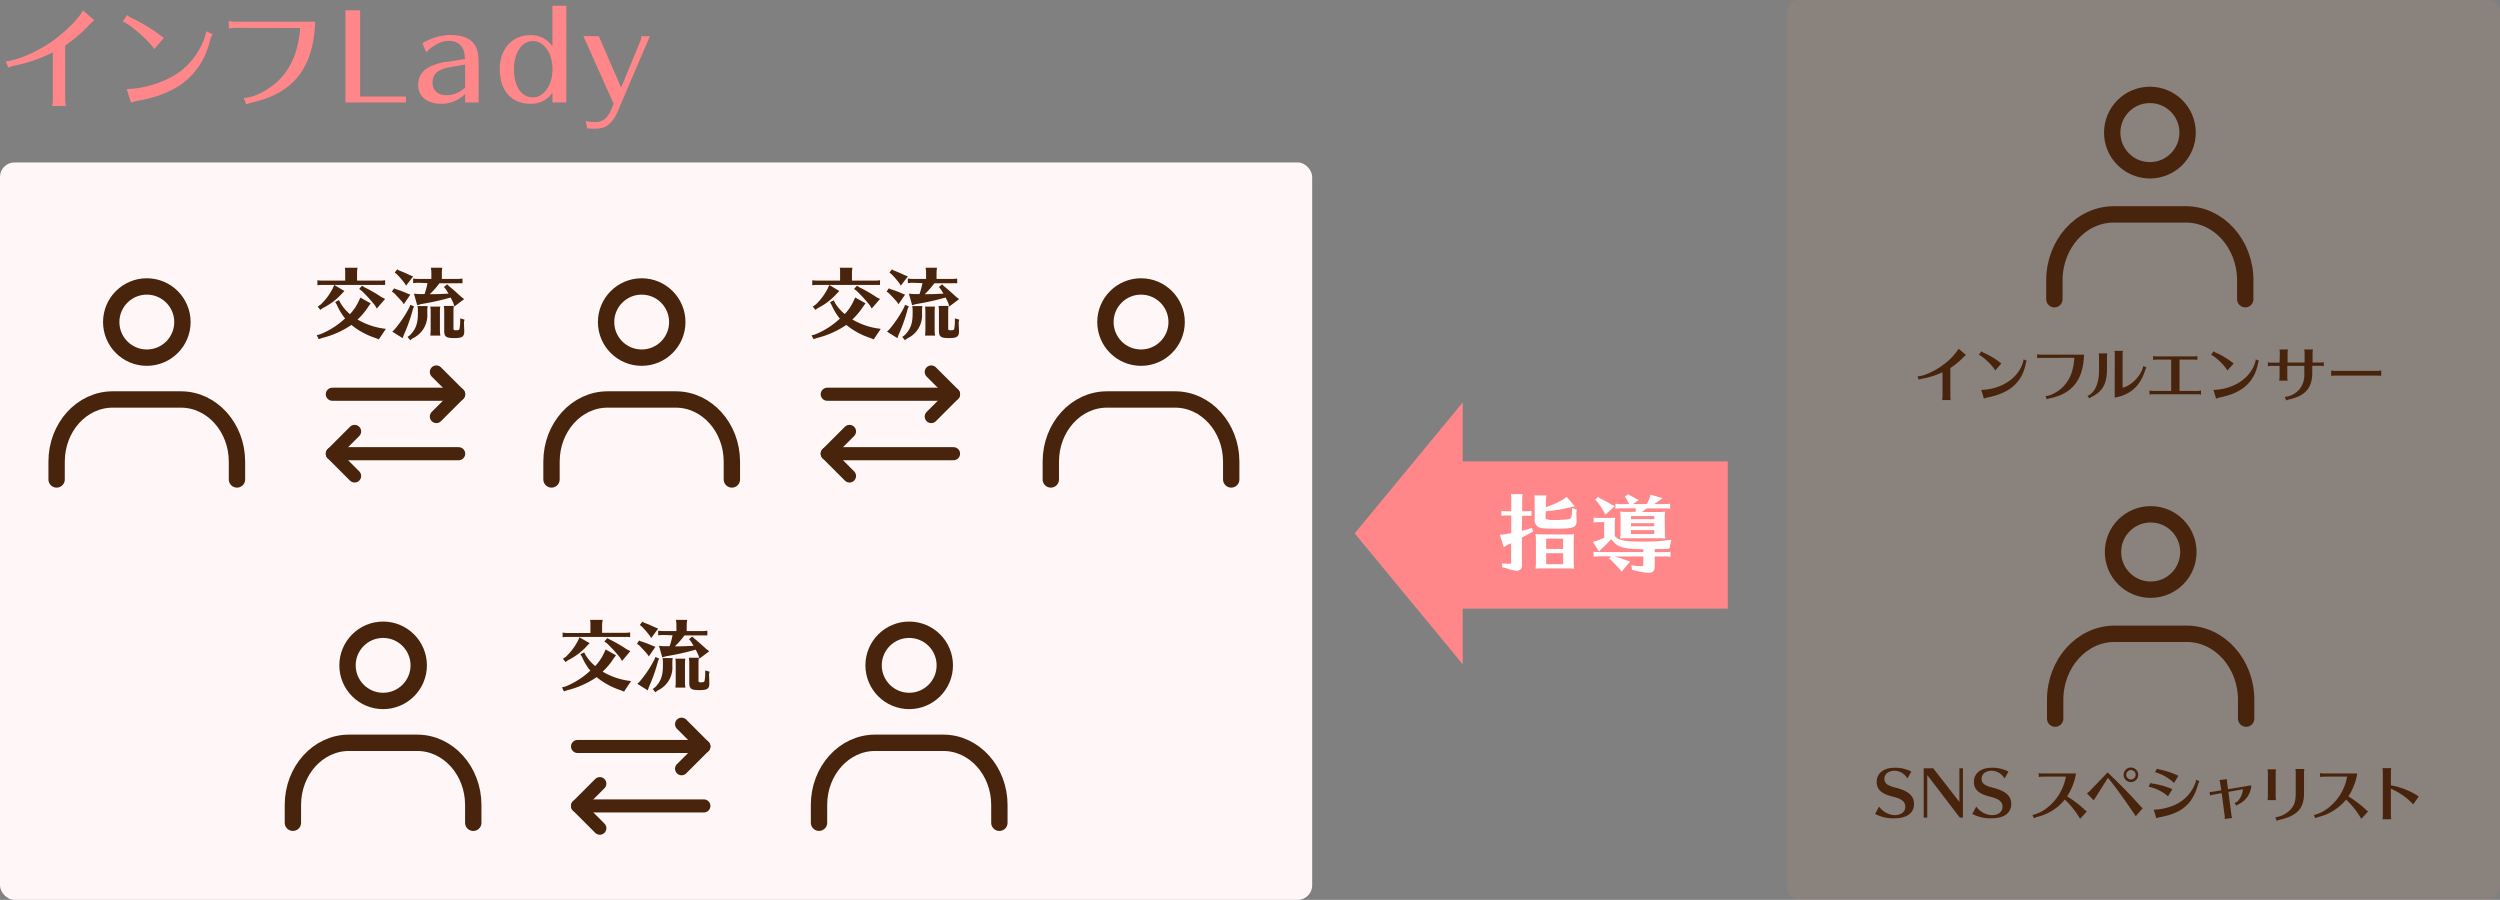 <svg xmlns="http://www.w3.org/2000/svg" width="764" height="275" viewBox="0 0 764 275">
  <rect x="0" y="0" width="764" height="275" fill="#808080" stroke="none"/>
  <g id="グループ_433" data-name="グループ 433" transform="translate(-258 -1674)">
    <g id="グループ_428" data-name="グループ 428" transform="translate(-20 -41.44)">
      <rect id="長方形_226" data-name="長方形 226" width="89" height="45" transform="translate(717 1856.44)" fill="#ff878a"/>
      <path id="多角形_10" data-name="多角形 10" d="M40,0,80,33H0Z" transform="translate(692 1918.44) rotate(-90)" fill="#ff878a"/>
    </g>
    <g id="inflady_chart" transform="translate(257 1673)">
      <path id="パス_627" data-name="パス 627" d="M2.79,19.72c3.46-.17,10.48-3.28,14.79-6.56,3.81-2.79,7.83-6.92,8.75-9l3.46,3c-.46.43-1.23,1.13-1.87,1.8a42.68,42.68,0,0,1-7,5.93V31.37a10.361,10.361,0,0,0,.21,2h-4.2a10.42,10.42,0,0,0,.22-2V17A46.51,46.51,0,0,1,5.23,21.1a13.08,13.08,0,0,0-1.73.56Z" fill="#ff878a"/>
      <path id="パス_628" data-name="パス 628" d="M48.15,16c-1.66-2.65-7.91-8-9.67-8.4l1.38-2A6,6,0,0,0,41.8,6.77a52.21,52.21,0,0,1,7.73,4.66,12.77,12.77,0,0,0,1.55,1.13ZM39.71,28.19c6.18,0,14.12-2.93,17.9-6.67C60.78,18.7,63.5,14,64,10.55l2,.91a7,7,0,0,0-.88,2.23c-2.75,10.16-9.7,15.91-21.81,18.07a12.76,12.76,0,0,0-2.25.63Z" fill="#ff878a"/>
      <path id="パス_629" data-name="パス 629" d="M72.93,9.52a11.62,11.62,0,0,0-2,.21V7.41a8.35,8.35,0,0,0,2,.24H97.32c-.5,14.05-6.67,21.92-19.38,24.67a11.43,11.43,0,0,0-1.66.6l-.81-2c3.46,0,9.07-3.15,12-6.78,3.07-3.71,4.83-8.54,5.26-14.58Z" fill="#ff878a"/>
      <path id="パス_630" data-name="パス 630" d="M106.57,32.32V4.16h4.48V30.49h14v1.83Z" fill="#ff878a"/>
      <path id="パス_631" data-name="パス 631" d="M143.14,29.71a10.08,10.08,0,0,1-7.27,3c-4.31,0-7.06-2.19-7.06-5.65,0-2.79,1.24-4.63,3.95-5.86a17.61,17.61,0,0,1,4.17-1.24,33.581,33.581,0,0,0,4.06-.6l2.12-.31c0-.36-.08-.64-.11-1-.21-2.93-1.94-4.55-4.84-4.55-2.33,0-4.76,1.24-6.91,3.49l-1.17-2.75a16.78,16.78,0,0,1,8.33-2.54c5.51,0,8.26,2,8.75,6.35.07.82.11,1.31.11,2V32.32h-4.13Zm0-9-1.94.35c-1.69.29-2.19.39-3.18.57-3.39.67-4.83,2.08-4.83,4.66,0,2.36,1.62,3.81,4.3,3.81a7.88,7.88,0,0,0,5.65-2.4Z" fill="#ff878a"/>
      <path id="パス_632" data-name="パス 632" d="M174.06,2.75V32.32h-4.23v-3a7.75,7.75,0,0,1-6.67,3.39c-5.9,0-9.43-4-9.43-10.63,0-6.14,3.81-10.34,9.39-10.34a7.84,7.84,0,0,1,6.71,3.46V2.75Zm-16,19.34c0,5.29,2.26,8.68,5.79,8.68,3.36,0,6-3.81,6-8.65s-2.65-8.57-6-8.57-5.78,3.53-5.78,8.54Z" fill="#ff878a"/>
      <path id="パス_633" data-name="パス 633" d="M184,12.06l6.81,15.71,5.9-14.29a3.43,3.43,0,0,0,.28-1.42h2.61l-10,23.4a10,10,0,0,1-2.62,3.6c-1.2,1-2.4,1.27-4.65,1.27a18.272,18.272,0,0,1-1.88-.07L180,38a13.24,13.24,0,0,0,2.9.28,4,4,0,0,0,3.21-1.16A8.22,8.22,0,0,0,187.55,35l1-2.22-9.28-20.76Z" fill="#ff878a"/>
      <rect id="長方形_212" data-name="長方形 212" width="401" height="225.36" rx="4.43" transform="translate(1 50.64)" fill="#fff7f7"/>
      <rect id="長方形_213" data-name="長方形 213" width="218" height="275" rx="3.61" transform="translate(547 1)" fill="rgba(255,153,94,0.08)"/>
      <g id="レイヤー_2" data-name="レイヤー 2">
        <g id="Rectangle">
          <rect id="rect" width="54.5" height="54.5" transform="translate(94.61 103.32)" fill="none"/>
        </g>
        <g id="icon_data" data-name="icon data">
          <path id="パス_634" data-name="パス 634" d="M134.35,114.67l6.81,6.81-6.81,6.82" fill="none" stroke="#49240d" stroke-linecap="round" stroke-linejoin="round" stroke-width="4"/>
          <line id="線_190" data-name="線 190" x2="38.61" transform="translate(102.56 121.48)" fill="none" stroke="#49240d" stroke-linecap="round" stroke-linejoin="round" stroke-width="4"/>
          <path id="パス_635" data-name="パス 635" d="M109.37,146.46l-6.81-6.81,6.81-6.81" fill="none" stroke="#49240d" stroke-linecap="round" stroke-linejoin="round" stroke-width="4"/>
          <line id="線_191" data-name="線 191" x1="38.61" transform="translate(102.56 139.65)" fill="none" stroke="#49240d" stroke-linecap="round" stroke-linejoin="round" stroke-width="4"/>
        </g>
      </g>
      <path id="パス_636" data-name="パス 636" d="M110.4,98.72a21.42,21.42,0,0,0,7.21,2.59l1.32.19-2.17,3.22-1-.42a22.81,22.81,0,0,1-7.37-4,27.75,27.75,0,0,1-9,4l-1,.35-.59-1.22,1.09-.29a24.16,24.16,0,0,0,7.58-4.85,2.4,2.4,0,0,1-.21-.23,18,18,0,0,1-2.31-3.89l-.52-.87,1.15-.59.48.9A13.46,13.46,0,0,0,107.93,97a14.24,14.24,0,0,0,2.61-3.79l.59-1.27,3.16,1.77-.8,1.11a20.491,20.491,0,0,1-3.25,3.86Zm-3.91-14.34v-.87l-.07-.47v-.22h3.84a9.4,9.4,0,0,0-.14,1.56v2.38h7a10.628,10.628,0,0,0,1.58-.12v1.43H99.57a10.451,10.451,0,0,0-1.57.11V86.64a11.1,11.1,0,0,0,1.57.12h6.92Zm-.23,5.55-.82.85a19.28,19.28,0,0,1-5.73,4.33l-.82.59-.8-1,.89-.61a18,18,0,0,0,3.72-5l.43-1Zm6.12-1.13a40.718,40.718,0,0,1,5.2,3l1.11.57-2.54,2.92-.59-1a43.729,43.729,0,0,0-4-4.38l-.8-.61.9-1Z" fill="#49240d"/>
      <path id="パス_637" data-name="パス 637" d="M122,89.37a30.678,30.678,0,0,1,3.48,1.32l.92.35-2,2.92-.49-.71c-.78-.91-1.65-1.83-2.55-2.73l-.61-.4.68-1Zm5.55,5.27-.33.71a49,49,0,0,1-2.82,8l-.33,1-3.18-2,.75-.75a35.259,35.259,0,0,0,4.48-6.71l.28-.75Zm-4.66-11a28.311,28.311,0,0,1,2.76,1.16l.75.33.85.35L125.1,88.3l-.42-.7a26.14,26.14,0,0,0-2.49-2.88l-.57-.42.78-1Zm3.39,19.78c1.77-1.74,2.43-3.56,2.43-6.69V96a7.78,7.78,0,0,0-.12-1.46h3.11a9.05,9.05,0,0,0-.12,1.46v.8a7.75,7.75,0,0,1-4.5,7.61l-.73.56-.8-1Zm2.54-16a9.471,9.471,0,0,0-1.57.12V86.12a11.21,11.21,0,0,0,1.57.12h4V84.38a7.58,7.58,0,0,0-.16-1.56h3.51a9.4,9.4,0,0,0-.14,1.56v1.86h4.73a10.63,10.63,0,0,0,1.58-.12v1.44h-.59a8.758,8.758,0,0,0-1,0H135.3l-.1.12a25.479,25.479,0,0,1-2.85,3.22c1.18,0,2.59,0,4-.09l1.72-.07c-.3-.5-.56-.94-.87-1.41l-.54-.62,1-.82.57.56c1.13.92,2.35,2,3.62,3.18l1,.78-3,2.26-.28-1c-.52-1.11-.59-1.25-.85-1.75a77.924,77.924,0,0,1-9,2l-1.22.36-1-3.54,1.37.12h1.88a21.851,21.851,0,0,0,.89-3.34Zm3.72,16v-.47a5.459,5.459,0,0,0,.07-1V96a7.581,7.581,0,0,0-.12-1.3h3.07a7.339,7.339,0,0,0-.12,1.3v6a9.151,9.151,0,0,0,.14,1.55h-3.11Zm10.25-4c0,.82.09,2.17.09,2.85,0,1.6-.66,2.05-3,2.05-2.59,0-3.13-.4-3.13-2.29V96a10.5,10.5,0,0,0-.12-1.51h3.06a10.8,10.8,0,0,0-.11,1.51v5.41c0,.4.14.52.66.52.8,0,1.1-.1,1.17-.4a11.86,11.86,0,0,0,.22-2.29V98.3l1.34.38Z" fill="#49240d"/>
      <g id="レイヤー_2-2" data-name="レイヤー 2">
        <g id="Rect_最後透明に_" data-name="Rect 最後透明に ">
          <rect id="長方形_214" data-name="長方形 214" width="87.06" height="87.06" transform="translate(2.1 73.79)" fill="none"/>
        </g>
        <g id="icon">
          <circle id="楕円形_33" data-name="楕円形 33" cx="10.88" cy="10.88" r="10.88" transform="translate(34.99 88.54)" stroke-width="5" stroke="#49240d" stroke-linecap="round" stroke-linejoin="round" fill="none"/>
          <path id="パス_638" data-name="パス 638" d="M18.3,147.52v-5.44c0-10.5,7.67-19,17.14-19H56.28c9.47,0,17.14,8.54,17.14,19v5.44" fill="none" stroke="#49240d" stroke-linecap="round" stroke-linejoin="round" stroke-width="5"/>
        </g>
      </g>
      <g id="レイヤー_2-3" data-name="レイヤー 2">
        <g id="Rectangle-2" data-name="Rectangle">
          <rect id="rect-2" data-name="rect" width="54.5" height="54.5" transform="translate(245.85 103.32)" fill="none"/>
        </g>
        <g id="icon_data-2" data-name="icon data">
          <path id="パス_639" data-name="パス 639" d="M285.59,114.67l6.81,6.81-6.81,6.82" fill="none" stroke="#49240d" stroke-linecap="round" stroke-linejoin="round" stroke-width="4"/>
          <line id="線_192" data-name="線 192" x2="38.6" transform="translate(253.8 121.48)" fill="none" stroke="#49240d" stroke-linecap="round" stroke-linejoin="round" stroke-width="4"/>
          <path id="パス_640" data-name="パス 640" d="M260.61,146.46l-6.81-6.81,6.81-6.81" fill="none" stroke="#49240d" stroke-linecap="round" stroke-linejoin="round" stroke-width="4"/>
          <line id="線_193" data-name="線 193" x1="38.6" transform="translate(253.8 139.65)" fill="none" stroke="#49240d" stroke-linecap="round" stroke-linejoin="round" stroke-width="4"/>
        </g>
      </g>
      <path id="パス_641" data-name="パス 641" d="M261.64,98.72a21.42,21.42,0,0,0,7.21,2.59l1.31.19L268,104.72l-1-.42a22.81,22.81,0,0,1-7.37-4,27.75,27.75,0,0,1-9,4l-1,.35L249,103.5l1.08-.29a24.2,24.2,0,0,0,7.59-4.85,2.436,2.436,0,0,1-.22-.23,18.34,18.34,0,0,1-2.3-3.89l-.52-.87,1.15-.59.47.9a13.52,13.52,0,0,0,2.9,3.29,14.47,14.47,0,0,0,2.61-3.79l.59-1.27,3.16,1.77-.8,1.11a20.869,20.869,0,0,1-3.25,3.86Zm-3.91-14.34v-.87l-.07-.47v-.22h3.84a9.4,9.4,0,0,0-.14,1.56v2.38h7a10.631,10.631,0,0,0,1.58-.12v1.43H250.81a10.66,10.66,0,0,0-1.58.11V86.64a11.232,11.232,0,0,0,1.58.12h6.92Zm-.23,5.55-.83.85A19.1,19.1,0,0,1,251,95.11l-.82.59-.8-1,.89-.61a18.23,18.23,0,0,0,3.72-5l.43-1Zm6.12-1.13a41.429,41.429,0,0,1,5.2,3l1.11.57-2.54,2.92-.59-1a43.729,43.729,0,0,0-4-4.38l-.8-.61.9-1Z" fill="#49240d"/>
      <path id="パス_642" data-name="パス 642" d="M273.19,89.37a30.676,30.676,0,0,1,3.48,1.32l.92.35-2,2.92-.5-.71c-.77-.91-1.64-1.83-2.54-2.73l-.61-.4.68-1Zm5.55,5.27-.33.71a49,49,0,0,1-2.82,8l-.33,1-3.18-2,.75-.75a35.74,35.74,0,0,0,4.48-6.71l.28-.75Zm-4.66-11a27.514,27.514,0,0,1,2.75,1.16l.76.33.85.35-2.15,2.82-.42-.7a26.117,26.117,0,0,0-2.5-2.88l-.56-.42.77-1Zm3.39,19.78c1.77-1.74,2.43-3.56,2.43-6.69V96a7.778,7.778,0,0,0-.12-1.46h3.11a9.052,9.052,0,0,0-.12,1.46v.8a7.75,7.75,0,0,1-4.5,7.61l-.73.56-.8-1Zm2.54-16a9.4,9.4,0,0,0-1.57.12V86.12a11.21,11.21,0,0,0,1.57.12h4V84.38a7.579,7.579,0,0,0-.16-1.56h3.5a10.673,10.673,0,0,0-.14,1.56v1.86h4.74a10.421,10.421,0,0,0,1.57-.12v1.44h-.58a8.759,8.759,0,0,0-1,0h-5.39l-.1.12a25.48,25.48,0,0,1-2.85,3.22c1.18,0,2.59,0,4-.09l1.72-.07c-.31-.5-.57-.94-.87-1.41l-.54-.62,1-.82.56.56c1.13.92,2.36,2,3.63,3.18l1,.78-3,2.26-.28-1c-.52-1.11-.59-1.25-.85-1.75a77.925,77.925,0,0,1-9,2l-1.22.36-1-3.54,1.36.12H282a24.431,24.431,0,0,0,.89-3.34Zm3.72,16v-.47a5.456,5.456,0,0,0,.07-1V96a7.584,7.584,0,0,0-.12-1.3h3.06a8.192,8.192,0,0,0-.11,1.3v6a9.15,9.15,0,0,0,.14,1.55h-3.11Zm10.24-4c0,.82.1,2.17.1,2.85,0,1.6-.66,2.05-3,2.05-2.59,0-3.13-.4-3.13-2.29V96a10.5,10.5,0,0,0-.12-1.51h3.06a10.8,10.8,0,0,0-.11,1.51v5.41c0,.4.14.52.65.52.81,0,1.11-.1,1.18-.4a11.136,11.136,0,0,0,.21-2.29V98.3l1.34.38Z" fill="#49240d"/>
      <g id="レイヤー_2-4" data-name="レイヤー 2">
        <g id="Rectangle-3" data-name="Rectangle">
          <rect id="rect-3" data-name="rect" width="54.5" height="54.5" transform="translate(169.55 210.96)" fill="none"/>
        </g>
        <g id="icon_data-3" data-name="icon data">
          <path id="パス_643" data-name="パス 643" d="M209.29,222.31l6.81,6.81-6.81,6.81" fill="none" stroke="#49240d" stroke-linecap="round" stroke-linejoin="round" stroke-width="4"/>
          <line id="線_194" data-name="線 194" x2="38.6" transform="translate(177.5 229.12)" fill="none" stroke="#49240d" stroke-linecap="round" stroke-linejoin="round" stroke-width="4"/>
          <path id="パス_644" data-name="パス 644" d="M184.31,254.1l-6.81-6.81,6.81-6.81" fill="none" stroke="#49240d" stroke-linecap="round" stroke-linejoin="round" stroke-width="4"/>
          <line id="線_195" data-name="線 195" x1="38.6" transform="translate(177.5 247.29)" fill="none" stroke="#49240d" stroke-linecap="round" stroke-linejoin="round" stroke-width="4"/>
        </g>
      </g>
      <path id="パス_648" data-name="パス 648" d="M185.34,206.36a21.42,21.42,0,0,0,7.21,2.59l1.31.18-2.16,3.23-1-.42a22.81,22.81,0,0,1-7.37-4,27.75,27.75,0,0,1-9,4l-1,.35-.59-1.22,1.08-.29a24.38,24.38,0,0,0,7.59-4.85,1.608,1.608,0,0,1-.22-.23,17.93,17.93,0,0,1-2.3-3.89l-.52-.87,1.15-.59.47.9a13.52,13.52,0,0,0,2.9,3.29,14.47,14.47,0,0,0,2.61-3.79l.59-1.27,3.16,1.77-.81,1.1a20.18,20.18,0,0,1-3.24,3.87ZM181.43,192v-.87l-.08-.47v-.22h3.84A9.4,9.4,0,0,0,185,192v2.38h7a10.418,10.418,0,0,0,1.57-.12v1.43h-.25l-.33-.05H174.51a10.659,10.659,0,0,0-1.58.11v-1.43a11.23,11.23,0,0,0,1.58.12h6.92Zm-.23,5.55-.83.85a19.1,19.1,0,0,1-5.72,4.33l-.82.59-.8-1,.89-.61a18.23,18.23,0,0,0,3.72-4.95l.43-1Zm6.12-1.13a41.43,41.43,0,0,1,5.2,3l1.11.57L191.09,203l-.59-1a42.651,42.651,0,0,0-4-4.38l-.8-.61.9-1Z" fill="#49240d"/>
      <path id="パス_649" data-name="パス 649" d="M196.88,197a30.193,30.193,0,0,1,3.49,1.32l.92.35-2,2.92-.5-.71c-.77-.91-1.64-1.83-2.54-2.73l-.61-.4.68-1Zm5.56,5.27-.33.71a49.3,49.3,0,0,1-2.82,8l-.33,1-3.18-2,.75-.75a35.24,35.24,0,0,0,4.47-6.71l.29-.76Zm-4.66-11a29,29,0,0,1,2.75,1.15l.76.33.84.36L200,196l-.42-.7a26.121,26.121,0,0,0-2.5-2.88l-.56-.42.77-1Zm3.39,19.78c1.77-1.74,2.42-3.56,2.42-6.69v-.8a8.48,8.48,0,0,0-.11-1.46h3.1a10,10,0,0,0-.11,1.46v.8A7.75,7.75,0,0,1,202,212l-.73.56-.8-1Zm2.54-16a9.588,9.588,0,0,0-1.58.12v-1.44a11.228,11.228,0,0,0,1.58.12h4V192a7.58,7.58,0,0,0-.16-1.56H211a10.668,10.668,0,0,0-.14,1.56v1.86h4.74a10.42,10.42,0,0,0,1.57-.12v1.44h-6.99l-.09.12a25.481,25.481,0,0,1-2.85,3.22c1.18,0,2.59,0,4-.09l1.72-.07-.87-1.42-.54-.61,1-.82.56.56c1.13.92,2.36,2,3.63,3.18l1,.78-3,2.26-.28-1c-.52-1.11-.59-1.25-.85-1.75a80.069,80.069,0,0,1-9,2l-1.22.36-1-3.54,1.36.12h1.89a24.829,24.829,0,0,0,.89-3.34Zm3.72,16v-.47a5.459,5.459,0,0,0,.07-1v-6a7.58,7.58,0,0,0-.12-1.3h3.06a8.192,8.192,0,0,0-.11,1.3v6a9.229,9.229,0,0,0,.14,1.55h-3.11Zm10.24-4c.05.82.1,2.17.1,2.85,0,1.6-.66,2-3,2-2.59,0-3.13-.4-3.13-2.29v-6.1a10.494,10.494,0,0,0-.12-1.5h3.06a11,11,0,0,0-.12,1.5V209c0,.4.15.52.66.52.8,0,1.11-.1,1.18-.4a11.14,11.14,0,0,0,.21-2.29v-.94l1.34.38Z" fill="#49240d"/>
      <g id="レイヤー_2-5" data-name="レイヤー 2">
        <g id="Rect_最後透明に_2" data-name="Rect 最後透明に ">
          <rect id="長方形_215" data-name="長方形 215" width="87.06" height="87.06" transform="translate(153.34 73.79)" fill="none"/>
        </g>
        <g id="icon-2" data-name="icon">
          <circle id="楕円形_34" data-name="楕円形 34" cx="10.88" cy="10.88" r="10.88" transform="translate(186.22 88.54)" stroke-width="5" stroke="#49240d" stroke-linecap="round" stroke-linejoin="round" fill="none"/>
          <path id="パス_650" data-name="パス 650" d="M169.54,147.52v-5.44c0-10.5,7.67-19,17.14-19h20.84c9.46,0,17.14,8.54,17.14,19v5.44" fill="none" stroke="#49240d" stroke-linecap="round" stroke-linejoin="round" stroke-width="5"/>
        </g>
      </g>
      <g id="レイヤー_2-6" data-name="レイヤー 2">
        <g id="Rect_最後透明に_3" data-name="Rect 最後透明に ">
          <rect id="長方形_216" data-name="長方形 216" width="87.06" height="87.06" transform="translate(74.31 178.7)" fill="none"/>
        </g>
        <g id="icon-3" data-name="icon">
          <circle id="楕円形_35" data-name="楕円形 35" cx="10.88" cy="10.88" r="10.88" transform="translate(107.2 193.45)" stroke-width="5" stroke="#49240d" stroke-linecap="round" stroke-linejoin="round" fill="none"/>
          <path id="パス_651" data-name="パス 651" d="M90.51,252.43V247c0-10.5,7.67-19,17.14-19h20.84c9.47,0,17.14,8.54,17.14,19v5.44" fill="none" stroke="#49240d" stroke-linecap="round" stroke-linejoin="round" stroke-width="5"/>
        </g>
      </g>
      <g id="レイヤー_2-7" data-name="レイヤー 2">
        <g id="Rect_最後透明に_4" data-name="Rect 最後透明に ">
          <rect id="長方形_217" data-name="長方形 217" width="87.06" height="87.06" transform="translate(235.09 178.7)" fill="none"/>
        </g>
        <g id="icon-4" data-name="icon">
          <circle id="楕円形_36" data-name="楕円形 36" cx="10.88" cy="10.88" r="10.88" transform="translate(267.97 193.45)" stroke-width="5" stroke="#49240d" stroke-linecap="round" stroke-linejoin="round" fill="none"/>
          <path id="パス_652" data-name="パス 652" d="M251.29,252.43V247c0-10.5,7.67-19,17.14-19h20.84c9.46,0,17.14,8.54,17.14,19v5.44" fill="none" stroke="#49240d" stroke-linecap="round" stroke-linejoin="round" stroke-width="5"/>
        </g>
      </g>
      <g id="レイヤー_2-8" data-name="レイヤー 2">
        <g id="Rect_最後透明に_5" data-name="Rect 最後透明に ">
          <rect id="長方形_218" data-name="長方形 218" width="87.06" height="87.06" transform="translate(305.94 73.79)" fill="none"/>
        </g>
        <g id="icon-5" data-name="icon">
          <circle id="楕円形_37" data-name="楕円形 37" cx="10.88" cy="10.88" r="10.88" transform="translate(338.82 88.54)" stroke-width="5" stroke="#49240d" stroke-linecap="round" stroke-linejoin="round" fill="none"/>
          <path id="パス_653" data-name="パス 653" d="M322.13,147.52v-5.44c0-10.5,7.68-19,17.15-19h20.84c9.46,0,17.14,8.54,17.14,19v5.44" fill="none" stroke="#49240d" stroke-linecap="round" stroke-linejoin="round" stroke-width="5"/>
        </g>
      </g>
      <path id="パス_654" data-name="パス 654" d="M587,116c1.87,0,5.49-1.68,7.93-3.58a18.67,18.67,0,0,0,4.64-4.85l2.22,1.91a10.066,10.066,0,0,0-1.07,1,24,24,0,0,1-3.69,3v8.79a5,5,0,0,0,.11,1H594.5a4.327,4.327,0,0,0,.13-1v-7.51a24.558,24.558,0,0,1-6.39,2,4,4,0,0,0-.88.26Z" fill="#49240d"/>
      <path id="パス_655" data-name="パス 655" d="M610.74,114.23c-.84-1.59-4-4.55-5-4.76l.77-1.14a2.89,2.89,0,0,0,1,.6,23.582,23.582,0,0,1,4.23,2.49c.23.19.53.4.87.66Zm-4.27,5.93c6.2-.21,11.28-3.57,12.74-8.4a3.559,3.559,0,0,0,.17-.94l1,.43a3.489,3.489,0,0,0-.36,1.13c-1.18,5.53-4.89,8.75-11.59,10.08a6.191,6.191,0,0,0-1.15.36Z" fill="#49240d"/>
      <path id="パス_656" data-name="パス 656" d="M624.61,110.36a5.59,5.59,0,0,0-1.05.11v-1.2a6.361,6.361,0,0,0,1.05.11h13.27c-.23,7.74-3.62,12-10.61,13.38l-.39.11-.32.13h-.09l-.38-1c1.37.13,4.28-1.48,5.7-3.13,1.91-2.14,2.88-4.76,3.13-8.52Z" fill="#49240d"/>
      <path id="パス_657" data-name="パス 657" d="M638.94,122c2.3-1,3.61-4,3.52-8.09V110a6.149,6.149,0,0,0-.11-1H645a6,6,0,0,0-.11,1v3.84c0,4.38-1.31,6.74-4.57,8.39a2.321,2.321,0,0,0-.75.55Zm8.34-12.78a5.352,5.352,0,0,0-.12-1h2.63a5.2,5.2,0,0,0-.12,1v10.25c2.65-.54,5.74-3.74,6.3-6.55v-.08l1,.47a4.233,4.233,0,0,0-.52,1.2c-1.58,4.63-4.5,7.16-9.2,8Z" fill="#49240d"/>
      <path id="パス_658" data-name="パス 658" d="M660,110.9a6.149,6.149,0,0,0-1,.11v-1.22a4.83,4.83,0,0,0,1,.13h11.5a4,4,0,0,0,1-.13V111a6,6,0,0,0-1-.11h-4.44v9.57h5.57a3.22,3.22,0,0,0,1-.15v1.28a5.209,5.209,0,0,0-1-.11H658.89a5.351,5.351,0,0,0-1,.11v-1.28a3.221,3.221,0,0,0,1,.15h5.62V110.9Z" fill="#49240d"/>
      <path id="パス_659" data-name="パス 659" d="M681.7,114.23c-.85-1.59-4-4.55-5-4.76l.77-1.14a2.811,2.811,0,0,0,1.05.6,24.3,24.3,0,0,1,4.23,2.49c.22.19.52.4.86.66Zm-4.27,5.93c6.2-.21,11.28-3.57,12.74-8.4a4,4,0,0,0,.17-.94l1,.43a3.261,3.261,0,0,0-.36,1.13c-1.18,5.53-4.89,8.75-11.6,10.08a5.922,5.922,0,0,0-1.14.36Z" fill="#49240d"/>
      <path id="パス_660" data-name="パス 660" d="M697.73,108.8a5.359,5.359,0,0,0-.13-1h2.6a6.362,6.362,0,0,0-.11,1v3h5.19v-3a4.122,4.122,0,0,0-.13-1h2.7a4.669,4.669,0,0,0-.13,1v3h2.42a6.36,6.36,0,0,0,1-.11v1.21h-.09a3.909,3.909,0,0,0-1-.12h-2.42v2.14c0,4.59-2.1,7.06-7.05,8.13a4,4,0,0,0-.93.32l-.42-1.07a6.8,6.8,0,0,0,4.48-2.34,7.061,7.061,0,0,0,1.48-5V112.8H700v3.53a6,6,0,0,0,.11,1h-2.6a4.634,4.634,0,0,0,.13-1V112.8h-2.57a4.729,4.729,0,0,0-1,.13v-1.21a6,6,0,0,0,1,.11h2.57Z" fill="#49240d"/>
      <path id="パス_661" data-name="パス 661" d="M728.69,115.9a4.571,4.571,0,0,0-1-.11H714.41a2.84,2.84,0,0,0-1,.13v-1.7a4.231,4.231,0,0,0,1,.11h13.31a6.2,6.2,0,0,0,1-.11Z" fill="#49240d"/>
      <g id="レイヤー_2-9" data-name="レイヤー 2">
        <g id="icon-6" data-name="icon">
          <circle id="楕円形_38" data-name="楕円形 38" cx="11.52" cy="11.52" r="11.52" transform="translate(646.49 30)" stroke-width="5" stroke="#49240d" stroke-linecap="round" stroke-linejoin="round" fill="none"/>
          <path id="パス_662" data-name="パス 662" d="M628.82,92.44V86.68c0-11.12,8.13-20.16,18.15-20.16H669c10,0,18.15,9,18.15,20.16v5.76" fill="none" stroke="#49240d" stroke-linecap="round" stroke-linejoin="round" stroke-width="5"/>
        </g>
      </g>
      <path id="パス_663" data-name="パス 663" d="M583.89,238.92a4.57,4.57,0,0,0-3.91-2.38c-1.78,0-3.1,1-3.1,2.4s.77,2.1,3.34,2.75c4,1,5.71,2.5,5.71,5,0,2.79-2.19,4.38-6,4.38a11.53,11.53,0,0,1-5.9-1.34l1.21-2.24A6.24,6.24,0,0,0,580,250.1c2,0,3.26-1,3.26-2.55s-1.08-2.42-3.74-3.07c-3.56-.88-5-2.19-5-4.57,0-2.57,2.14-4.28,5.36-4.28a10.4,10.4,0,0,1,5.21,1.17Z" fill="#49240d"/>
      <path id="パス_664" data-name="パス 664" d="M599.92,250.86l-9.95-13v13h-1.09V235.79h2.91l8,10.27V235.79h1.08v15.07Z" fill="#49240d"/>
      <path id="パス_665" data-name="パス 665" d="M613.58,238.92a4.57,4.57,0,0,0-3.91-2.38c-1.78,0-3.09,1-3.09,2.4s.76,2.1,3.33,2.75c4,1,5.72,2.5,5.72,5,0,2.79-2.2,4.38-6,4.38a11.53,11.53,0,0,1-5.9-1.34l1.22-2.24a6.21,6.21,0,0,0,4.76,2.61c2,0,3.25-1,3.25-2.55s-1.08-2.42-3.74-3.07c-3.56-.88-5-2.19-5-4.57,0-2.57,2.14-4.28,5.36-4.28a10.4,10.4,0,0,1,5.21,1.17Z" fill="#49240d"/>
      <path id="パス_666" data-name="パス 666" d="M625.05,238.34a8.824,8.824,0,0,0-1,.11v-1.2a5.53,5.53,0,0,0,1,.12h10.38a18.439,18.439,0,0,1-2.72,7,34.627,34.627,0,0,1,5.14,3.86c.26.25.54.47.82.72l.06.05-2.06,2.23a25.743,25.743,0,0,0-4.67-5.88c-.21.26-.3.35-.43.52a15.59,15.59,0,0,1-8,4.78,4,4,0,0,0-1,.43l-.45-1a11.74,11.74,0,0,0,5-2.64,15.49,15.49,0,0,0,5.21-9.11Z" fill="#49240d"/>
      <path id="パス_667" data-name="パス 667" d="M638.75,243.46a5.188,5.188,0,0,0,.81-.66l5.53-5.75c3.16,3,7.19,7.08,9.89,10.15a5.133,5.133,0,0,0,.83.79l-2.14,2.47c-.22-.43-.36-.62-2.62-3.89q-3.85-5.52-5.87-7.86l-3.78,6-.12.19c-.22.32-.33.52-.45.69Zm15.69-5.68a2.23,2.23,0,1,1-2.21-2.23,2.23,2.23,0,0,1,2.21,2.23Zm-3.67,0a1.44,1.44,0,1,0,1.44-1.45,1.46,1.46,0,0,0-1.44,1.45Z" fill="#49240d"/>
      <path id="パス_668" data-name="パス 668" d="M663.54,244.35a13.28,13.28,0,0,0-5.94-2.94l.56-1.14a3.2,3.2,0,0,0,1.11.26,23.611,23.611,0,0,1,5.6,1.65Zm-4.35,4.09a17.44,17.44,0,0,0,6.11-1.31,11.94,11.94,0,0,0,6.6-6.84v-.06a4.321,4.321,0,0,0,.25-.92l1,.42a4.768,4.768,0,0,0-.53,1.38c-1.74,5.77-5,8.43-11.58,9.63a5.83,5.83,0,0,0-1.1.3Zm6.2-8.17a14.17,14.17,0,0,0-5.82-3.3l.63-1.05a3.52,3.52,0,0,0,.73.23,23.86,23.86,0,0,1,5.78,1.93Z" fill="#49240d"/>
      <path id="パス_669" data-name="パス 669" d="M679.47,240.25a4.5,4.5,0,0,0-.2-.88l2.27-.26a1.155,1.155,0,0,0,0,.24,3.462,3.462,0,0,0,.05.6l.3,2.23L689,241a6.68,6.68,0,0,1-3.8,5.72,3.338,3.338,0,0,0-.77.52l-.56-.9a1.6,1.6,0,0,0,1-.52,6.17,6.17,0,0,0,1.58-3.64L682,243l.93,7.1a4.637,4.637,0,0,0,.21.88l-2.27.3a3.138,3.138,0,0,0,0-.39q0-.225,0-.51l-.93-7-2.59.47a4,4,0,0,0-.94.28l-.15-1.12h.36a3.586,3.586,0,0,0,.62-.06l2.58-.43Z" fill="#49240d"/>
      <path id="パス_670" data-name="パス 670" d="M693.94,245.52a5.619,5.619,0,0,0,.12-1.05V237.1a5.7,5.7,0,0,0-.12-1h2.63a5.618,5.618,0,0,0-.12,1v7.37a5.624,5.624,0,0,0,.12,1.05Zm2.4,5.24a7.66,7.66,0,0,0,5.06-2.86c.86-1.09,1.18-2.4,1.18-4.71V237a6.566,6.566,0,0,0-.11-1h2.75a6.458,6.458,0,0,0-.11,1v6.26c.06,4.71-2,7-7.36,8.25a2.93,2.93,0,0,0-.92.33h-.06Z" fill="#49240d"/>
      <path id="パス_671" data-name="パス 671" d="M711,238.34a9,9,0,0,0-1,.11v-1.2a5.62,5.62,0,0,0,1,.12h10.38a18.272,18.272,0,0,1-2.71,7,34.532,34.532,0,0,1,5.13,3.86c.26.25.54.47.82.72l.06.05-2.06,2.23a25.4,25.4,0,0,0-4.66-5.88c-.21.26-.3.35-.44.52a15.6,15.6,0,0,1-7.94,4.78,3.691,3.691,0,0,0-1,.43l-.45-1a11.721,11.721,0,0,0,4.94-2.64,15.44,15.44,0,0,0,5.21-9.11Z" fill="#49240d"/>
      <path id="パス_672" data-name="パス 672" d="M729.08,251.38a6,6,0,0,0,.11-1V236.8a6.563,6.563,0,0,0-.11-1.05h2.69a6.472,6.472,0,0,0-.11,1.05V241a22.54,22.54,0,0,1,7.44,2.72c.75.49.9.6,1.07.69l-1.69,2.4a20.809,20.809,0,0,0-6.82-4.78v8.32a5.764,5.764,0,0,0,.11,1Z" fill="#49240d"/>
      <g id="レイヤー_2-10" data-name="レイヤー 2">
        <g id="Rect_最後透明に_6" data-name="Rect 最後透明に ">
          <rect id="長方形_219" data-name="長方形 219" width="92.16" height="92.16" transform="translate(611.92 142.56)" fill="none"/>
        </g>
        <g id="icon-7" data-name="icon">
          <circle id="楕円形_39" data-name="楕円形 39" cx="11.52" cy="11.52" r="11.52" transform="translate(646.73 158.17)" stroke-width="5" stroke="#49240d" stroke-linecap="round" stroke-linejoin="round" fill="none"/>
          <path id="パス_673" data-name="パス 673" d="M629.06,220.61v-5.76c0-11.11,8.13-20.16,18.15-20.16h22.06c10,0,18.15,9.05,18.15,20.16v5.76" fill="none" stroke="#49240d" stroke-linecap="round" stroke-linejoin="round" stroke-width="5"/>
        </g>
      </g>
      <path id="パス_645" data-name="パス 645" d="M465.054,123.424c.783-.178,1.187-.273,2.279-.582l.831-.356.38,1.187-.712.332-1.389.76-1.187.653a.368.368,0,0,1-.154.071V133.9a1.531,1.531,0,0,1-1.662,1.745,10.9,10.9,0,0,1-3.157-.807l-1.187-.249-.131-1.187c.807.059,1.816.107,2.374.107s.451-.107.451-.534V127.2c-.32.178-.546.273-1.187.582l-1.056.653-1.187-3.786,1.329-.131c1.341-.2,1.472-.225,2.148-.356v-5.424H460.5a11.214,11.214,0,0,0-1.662.119v-1.531a11.325,11.325,0,0,0,1.662.119h1.341v-4.5l-.071-.5v-.226h3.56a9.986,9.986,0,0,0-.154,1.662v3.561h1.187a10.955,10.955,0,0,0,1.673-.119v1.531h-2.86Zm7.251-4.3c0,.51,0,.688.285.783a7.951,7.951,0,0,0,2.552.226,28.057,28.057,0,0,0,4.391-.3.854.854,0,0,0,.7-.783,7.334,7.334,0,0,0,.178-1.341v-1.187l1.424.4-.107.89c0,.724.071,1.97.071,2.492,0,2.208-.807,2.48-6.943,2.48-3.133,0-4.213-.131-4.925-.629a2.528,2.528,0,0,1-.937-2.374v-6.421l-.071-.487v-.249h3.632v.4a5.474,5.474,0,0,0-.131,1.294V116.2a25.636,25.636,0,0,0,5.329-2.374l1.009-.783,2.5,2.908-1.389.32a51.1,51.1,0,0,1-7.453,1.187ZM479,124.563a12.569,12.569,0,0,0,2.077-.131,10.181,10.181,0,0,0-.154,2.1v6.848a9.349,9.349,0,0,0,.154,1.638,16.067,16.067,0,0,0-1.673-.095h-8.533a16.18,16.18,0,0,0-1.65.095,10.588,10.588,0,0,0,.154-2.1V126.2a9.01,9.01,0,0,0-.154-1.816,11.76,11.76,0,0,0,2.018.131Zm-6.492,1.282v3.133h5.186v-3.133Zm0,4.427v3.359h5.186v-3.359Z" transform="translate(1 39.78)" fill="#fff"/>
      <path id="パス_646" data-name="パス 646" d="M495.241,128.553c-6.243-.059-8.094-.641-9.886-3.133a26.226,26.226,0,0,1-2.931,3l-.783.831L479.8,126.3l1.056-.32a21.254,21.254,0,0,0,2.374-.961v-4.747H481.7a11.356,11.356,0,0,0-1.673.119v-1.543a10.087,10.087,0,0,0,1.673.131h2.825a19.445,19.445,0,0,0,2.1-.071,10.33,10.33,0,0,0-.154,2.089v3.561c.807.866,1.662,1.187,3.762,1.5,1.092.095,2.255.131,4.047.131a52.722,52.722,0,0,0,9.495-.558l-.629,2.73a33.377,33.377,0,0,1-3.644.142h-.831v.926h3.157a10.955,10.955,0,0,0,1.673-.119v1.531h-.261a9.208,9.208,0,0,0-1.412-.095h-3.157v3.157c0,1.187-.582,1.863-1.745,1.863a19.3,19.3,0,0,1-3.988-.653l-1.187-.249-.225-1.448a18.416,18.416,0,0,0,2.777.309c.831,0,.89,0,.89-.51v-2.469h-8.9a28.4,28.4,0,0,1,3.715,1.187l1.187.332-2.623,3.157-.629-.831c-.914-1.021-1.816-1.946-2.706-2.813l-.51-.38.582-.676h-3.632a11.582,11.582,0,0,0-1.673.119V129.3a11.794,11.794,0,0,0,1.673.119h13.494ZM481.9,112.982a27.981,27.981,0,0,1,3.56,1.923l1.009.463L483.6,117.99l-.38-.76a25.089,25.089,0,0,0-2.172-3.264l-.581-.522.866-.914Zm19.879,10.207a10.351,10.351,0,0,0,.154,2.077c-.712,0-1.044-.071-1.673-.071H489.829a15.4,15.4,0,0,0-1.745.071,9.875,9.875,0,0,0,.154-2.077v-4.344a9.3,9.3,0,0,0-.154-1.816,18.335,18.335,0,0,0,2.1.107h2.647v-.178a6.609,6.609,0,0,1,.083-.736v-.178h-4.569a10.266,10.266,0,0,0-1.673.131v-1.543a11.8,11.8,0,0,0,1.673.119h2.469a10.206,10.206,0,0,0-1.033-1.97l-.249-.273.985-.807.273.225c.427.2,1.187.605,1.946,1.033l.451.261.641.273-1.851,1.258h4.3a11.411,11.411,0,0,0,.914-2.113l.2-.783,3.679,1.08-1.056.76a13.13,13.13,0,0,1-1.59,1.056h3.311a10.684,10.684,0,0,0,1.662-.119v1.543h-.249a7.916,7.916,0,0,0-1.412-.107h-5.507a17.816,17.816,0,0,1-1.448,1.092h5.032a13.233,13.233,0,0,0,2.077-.107,10.055,10.055,0,0,0-.154,2.1Zm-3.24-3.833v-.938h-7.121v.938Zm-7.121,2.172h7.121v-.938h-7.121Zm0,1.187V123.9h7.121v-1.187Z" transform="translate(8.006 40.3)" fill="#fff"/>
    </g>
  </g>
</svg>
